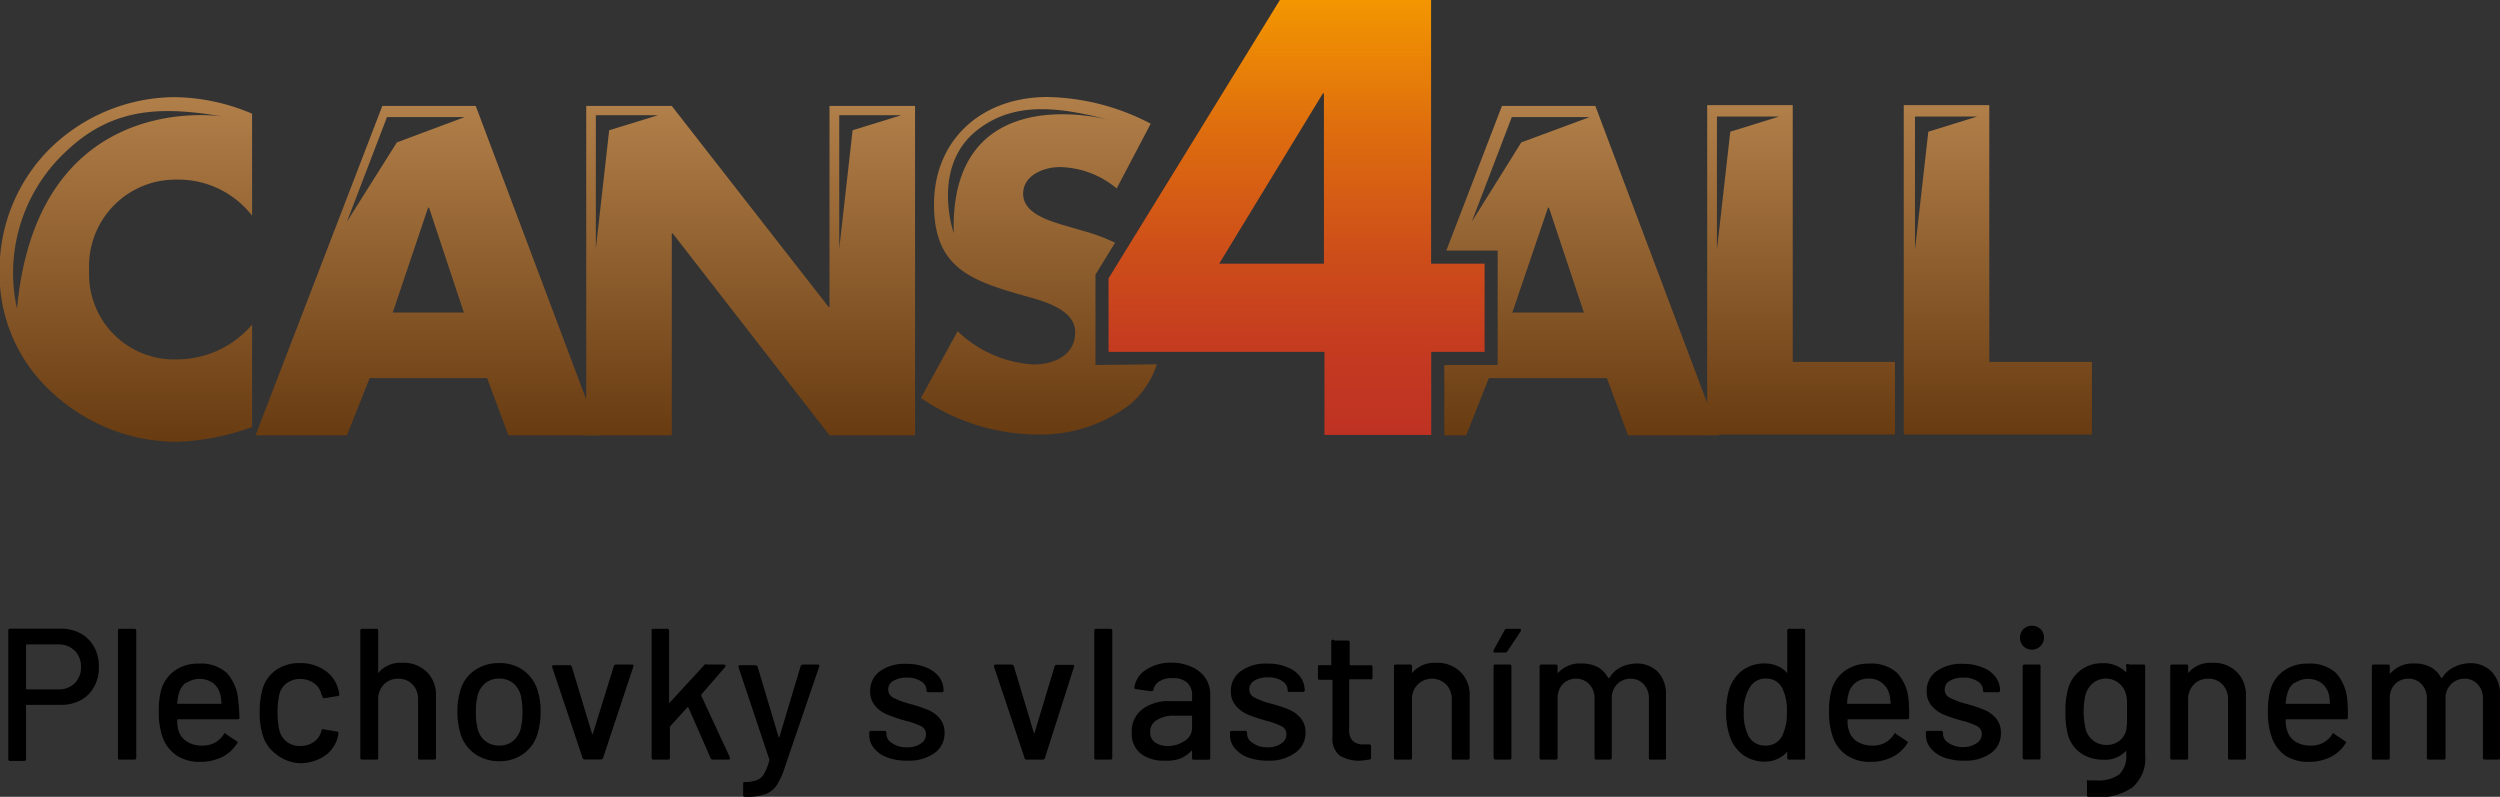 <svg id="Vrstva_1" data-name="Vrstva 1" xmlns="http://www.w3.org/2000/svg" xmlns:xlink="http://www.w3.org/1999/xlink" viewBox="0 0 187.34 59.71"><rect x="0" y="0" width="187.34" height="59.71" fill="#333333" stroke="none"/><defs><style>.cls-1{fill:none;}.cls-2{clip-path:url(#clip-path);}.cls-3{fill:#5f8aa6;}.cls-4{clip-path:url(#clip-path-2);}.cls-5{opacity:0.59;}.cls-6{clip-path:url(#clip-path-3);}.cls-7{opacity:0.08;}.cls-8{fill:#fff;}.cls-9{fill:url(#Nepojmenovaný_přechod_30);}.cls-10{fill:url(#Nepojmenovaný_přechod_13);}.cls-11{fill:url(#Nepojmenovaný_přechod_13-2);}.cls-12{fill:url(#Nepojmenovaný_přechod_13-3);}.cls-13{fill:url(#Nepojmenovaný_přechod_13-4);}.cls-14{fill:url(#Nepojmenovaný_přechod_13-5);}.cls-15{fill:url(#Nepojmenovaný_přechod_13-6);}.cls-16{fill:url(#Nepojmenovaný_přechod_13-7);}</style><clipPath id="clip-path"><rect class="cls-1" x="-2362.56" y="206.19" width="957" height="977.91"/></clipPath><clipPath id="clip-path-2"><rect class="cls-1" x="-2362.56" y="206.19" width="1920" height="977.91"/></clipPath><clipPath id="clip-path-3"><rect class="cls-1" x="-7044.86" y="-981.67" width="1920" height="2802"/></clipPath><linearGradient id="Nepojmenovaný_přechod_30" x1="97.16" x2="97.16" y2="32.59" gradientUnits="userSpaceOnUse"><stop offset="0" stop-color="#f39600"/><stop offset="0.3" stop-color="#de6d0e"/><stop offset="0.59" stop-color="#cd4d1a"/><stop offset="0.83" stop-color="#c33921"/><stop offset="1" stop-color="#bf3223"/></linearGradient><linearGradient id="Nepojmenovaný_přechod_13" x1="9.44" y1="7.28" x2="9.44" y2="33.11" gradientUnits="userSpaceOnUse"><stop offset="0" stop-color="#b17f49"/><stop offset="1" stop-color="#683b11"/></linearGradient><linearGradient id="Nepojmenovaný_přechod_13-2" x1="77.86" y1="7.28" x2="77.86" y2="32.6" xlink:href="#Nepojmenovaný_přechod_13"/><linearGradient id="Nepojmenovaný_přechod_13-3" x1="32.05" y1="7.94" x2="32.05" y2="32.62" xlink:href="#Nepojmenovaný_přechod_13"/><linearGradient id="Nepojmenovaný_přechod_13-4" x1="118.53" y1="7.94" x2="118.53" y2="32.62" xlink:href="#Nepojmenovaný_přechod_13"/><linearGradient id="Nepojmenovaný_přechod_13-5" x1="56.25" y1="7.94" x2="56.25" y2="32.62" xlink:href="#Nepojmenovaný_přechod_13"/><linearGradient id="Nepojmenovaný_přechod_13-6" x1="134.98" y1="7.88" x2="134.98" y2="32.56" xlink:href="#Nepojmenovaný_přechod_13"/><linearGradient id="Nepojmenovaný_přechod_13-7" x1="149.71" y1="7.88" x2="149.71" y2="32.56" xlink:href="#Nepojmenovaný_přechod_13"/></defs><title>logo</title><g class="cls-2"><path class="cls-3" d="M-2485.1,627.78V-76.58c1.71-.9,3.55-.45,5.32-.45q1296.27,0,2592.53,0c1.77,0,3.62-.45,5.33.45V625.81c-15.13-4.14-30.62-2.69-45.89-2.2-20.95.66-41.91,1.71-62.82,3.35-8.81.69-17.62,1.91-26.5,1.34-3.22-2.92-.63-5.53,1-7.49,2.08-2.52,4.09-4.62,3-8.21-.55-1.7.62-2.75,2-3.48a34,34,0,0,1,20-3.82,93.67,93.67,0,0,0,16.23.31c5.74-.31,7.61-2.37,7.42-8-.09-2.56.91-3.8,3.1-4.9,5.62-2.82,6.09-6.22,1.71-10.69-4.17-4.24-9.59-6.22-15-8.18a20.06,20.06,0,0,0-5.21-1.45c-8.64-.64-10.93-7.88-14.39-13.77-1.49-2.55.25-3.56,2.79-3.35,2.85.23,6.63,1.66,7.43-2.37.84-4.19-3.19-5.41-6.25-6.25a72.92,72.92,0,0,1-20-9.18c-1.66-1.07-3.44-2-4.65-3.57-3-4-7.21-6.13-11.79-7.67a153.69,153.69,0,0,0-20.39-5.67,12.56,12.56,0,0,1-8.06-5,51,51,0,0,0-24.85-17.68c-21.72-7.22-43.92-12.37-66.36-16.66-5.48-1.05-10.93-2.28-16.35-3.62-1.2-.29-2.84-.52-2.9-2.16s1.39-2.07,2.65-2.48a21.43,21.43,0,0,0,4.6-1.73c1.89-1.14,3.57-2.53,3.27-5-.26-2.2-1.86-3.45-3.81-4.09a40.13,40.13,0,0,0-13-2.39,16.33,16.33,0,0,1-12.46-4.89c-2.38-2.43-5.22-3.1-8.49-3.07-9.69.08-19.38,0-29.07.05-3.67,0-6.64-.7-8.84-4.07-2.38-3.64-6.55-4.73-10.42-6.14-1.33-.48-3.38-.85-3.18-2.54s2.25-1.56,3.67-1.68c4-.34,7.85.37,11.77.71,3.32.28,7.88,1.09,8.56-3.42s-3.91-5-7.17-5.67c-12.89-2.6-26-3.49-39.07-4.75-3.46-.33-6-.91-6.44-5.08-.37-3.25-3.23-4.25-6.08-4.87a189.58,189.58,0,0,0-29.25-3.88c-4.61-.28-8.42-.92-10.47-6.22-1.66-4.28-7.22-5.52-9.75-9.48a27.7,27.7,0,0,0-2.48-1.82,1.22,1.22,0,0,1-.4-1.41c1.92-2.12,4.5-1.22,6.82-1.52,11.32.5,22.49,2.53,33.76,3.52,3.76.33,7.53.49,11.28,1,2.44.35,4.75-.37,5.52-3,.82-2.88-1.25-4.24-3.49-5.1-7.42-2.84-15.28-3.8-23-5.12-6-1-11.62-2.25-16.93-5.88-7-4.8-15.71-5.62-23.95-7-21.54-3.61-43.27-5.75-65-8.28-16.79-1.95-33.65-3.07-50.46-4.71-2.29-.23-4.59-.13-6.89-.19-2,0-4.17.08-5.72-1.16-8.05-6.45-17.94-6.93-27.43-8.38-21.41-3.28-42.92-5.85-64.55-7.29-.65,0-1.3-.14-2-.23-9.24-1.32-9.27-1.39-4.16-9-1,1.11-2,2.13-3.09,3.17-5.94,5.89-12.79,6.06-19,.23-5.61-5.28-11.24-10.56-16.79-15.9-16.54-15.94-33.1-31.85-50.3-47.08a164.74,164.74,0,0,0-17.81-14c-3.29-2.19-6.69-3.5-10.66-2-2.09.78-3.8,0-5.48-1.23a81.48,81.48,0,0,1-9.89-8.86,31.88,31.88,0,0,0-6.52-5.22c-4.77-2.82-6.53-2.46-9.44,2.42-1,1.66-2.08,2.4-3.94,2.11a8.65,8.65,0,0,0-6.16,1.15c-2.71,1.86-4.65,0-6.68-1.39-6.06-5.75-11.6-12-17.17-18.22A80.6,80.6,0,0,0-763,215c-2.15-1.72-4.75-3.67-7.47-1.16-2.54,2.34-1.54,5.1,0,7.63,4.36,7.13,8.55,14.38,13.63,21a17.52,17.52,0,0,1,1.82,2.91,22.11,22.11,0,0,0,1.24,2.71c.23.28.44.59.66.88s.47.54.7.81.25.27.37.4a6.11,6.11,0,0,1,.68.86,3,3,0,0,1,.36,1,1.83,1.83,0,0,1-.66,1.45,1.56,1.56,0,0,1-1.06.11,4,4,0,0,1-.92-.58c-.14-.11-.27-.24-.41-.36s-.52-.49-.77-.75-.26-.25-.39-.37-.54-.5-.81-.76l-.43-.37-.92-.73c-.17-.11-.32-.24-.5-.36a8.55,8.55,0,0,1-1-.8c-12.48-12.59-24.35-25.74-36.13-39a20.82,20.82,0,0,0-5.46-4.18c-2-1.1-4.09-1.42-6,.13s-1.87,3.65-1.1,5.82c.61,1.71,1.52,3.28,2.05,5,.24.81.41,1.73-.3,2.29-1,.8-1.91,0-2.52-.73-2.94-3.54-6.45-6.54-9.45-10-7.16-8.33-14.8-16.24-21.94-24.59a35,35,0,0,0-4.21-4.14c-4.26-3.54-6.73-2.6-8,3a8.53,8.53,0,0,0,.13,2.31c.13.34.24.68.36,1,.21.5.42,1,.64,1.5a3.29,3.29,0,0,1,.26,1.07,1.83,1.83,0,0,1-.77,1.45,1.69,1.69,0,0,1-1.13,0,5.28,5.28,0,0,1-1-.63c-.16-.13-.3-.26-.46-.38l-.94-.73c-.18-.11-.34-.23-.52-.33-.38-.2-.74-.42-1.12-.63-2.2-1.16-4.52-2.34-6.68-.23s-.78,4.47.3,6.64c.65,1.29,1.52,2.49,1.38,4a1.51,1.51,0,0,1-1.48,1.24c-5.25-2.79-8.16-7.95-11.87-12.19-10.22-11.67-20.4-23.38-30.14-35.45a23.34,23.34,0,0,0-4.48-4.51,4,4,0,0,0-5-.18c-1.69,1.28-1.66,3.12-.92,4.89,1.53,3.61,3.83,6.83,5.56,10.34.29.75.47,1.54.73,2.29.15.33.28.67.41,1s.31.63.46.94l.56.88a8.32,8.32,0,0,1,.59.87,2.65,2.65,0,0,1,.29,1,1.75,1.75,0,0,1-.72,1.39,1.67,1.67,0,0,1-1.06,0,4.81,4.81,0,0,1-.9-.59l-.4-.36c-.27-.23-.52-.48-.77-.73s-.25-.25-.39-.37l-.82-.7c-.16-.1-.3-.21-.45-.32-.32-.2-.62-.43-.92-.66-.48-.37-.92-.78-1.37-1.19-1.44-1.27-3.17-1.05-4.86-.93-.36.1-.72.21-1.07.34s-.59.37-.87.58c-.11.13-.24.25-.35.38a7.31,7.31,0,0,0-.73,1.35c-.12.36-.24.71-.35,1.08a5.11,5.11,0,0,0,0,1.7c.11.34.19.68.3,1s.35.94.56,1.39a7.16,7.16,0,0,1,.43.88c.2.44.39.87.62,1.3a6,6,0,0,1,.45.87c.22.45.43.9.65,1.36a3,3,0,0,1,.23,1,1.76,1.76,0,0,1-.76,1.39,1.57,1.57,0,0,1-1.09,0,3.77,3.77,0,0,1-.9-.67,6.38,6.38,0,0,1-.67-.88c-.3-.45-.58-.9-.9-1.33-.23-.26-.44-.54-.66-.81s-.46-.52-.69-.78-.24-.25-.36-.38-.49-.52-.72-.79-.47-.57-.7-.85a13,13,0,0,0-1.8-1.52c-4.11-4.48-7.3-9.64-10.93-14.47a34,34,0,0,0-4-4.94c-2.56-2.34-5.2-3-7.52.18-2.08,2.84-3.66,1.91-5.32-.33-4.86-6.58-9.37-13.39-13.71-20.33-1.55-2.48-3.2-6.47-7-4.09-3.35,2.11-1.48,5.47,0,8.3,2.91,5.64,7,10.68,8.64,17-.17,2-1.22,2.49-3,1.77-4.83-4.33-7.74-10.07-11.22-15.4a65.3,65.3,0,0,0-4.49-6.46c-1.36-1.61-3.07-2.68-5.18-1.62-2.35,1.18-2.4,3.35-1.69,5.53.76,2.34,1.79,4.58,2.65,6.88.27.75.45,1.54.71,2.3.15.34.28.7.41,1.05l.65,1.52a3.66,3.66,0,0,1,.28,1.08,1.86,1.86,0,0,1-.75,1.47,1.66,1.66,0,0,1-1.14,0,4.08,4.08,0,0,1-.94-.71,9.43,9.43,0,0,1-.74-.93,9,9,0,0,0-2.21-2.06c-3.81-3.89-6.61-8.55-10-12.74-2.38-2.93-5-4.28-8.33-1.42-1.31,1.16-.68,3.63-2.85,4.19-3.8-1.6-4.44-5.67-6.62-8.53-1.82-2.38-3.08-5.49-7-4.74a4,4,0,0,0-2.45,2.67c-.41,1.09-1,2-2.46,1.37a4.35,4.35,0,0,1-1-.86c-.57-.73-1.08-1.5-1.63-2.25a86.68,86.68,0,0,1-5.46-8.17c-2.56-4.63-7-5.69-11.57-6.4-3.36-.54-5.87,2.22-5.64,5.8.19,3,1.45,5.68,2.76,8.34,8.84,17.94,19,35.13,29,52.45,2.86,5,5.75,9.91,8.3,15,1.55,3.13,3,6.18,2.2,9.83a6.47,6.47,0,0,0,.93,4.26c6.44,12.34,10.34,25.87,17.64,37.82.84,1.37,2.27,3.09.05,4.66-4.19-1.44-7.18-4.68-10.07-7.65-15.71-16.1-34.6-26.91-55.56-34.55-27.47-10-54.85-20.47-83.11-27.92-27-7.12-54.08-14-81.31-20.11q-31-7-61.94-14.27c-14.07-3.29-27.79-8-42.17-10-20.82-2.92-41.54-6.57-62.41-9.12-6.48-.79-13.07-1.07-19.62-1.45-48.74-2.78-97.52-1.61-146.29-1.87-36-.19-71.79,2.93-107.41,8.33-34.8,5.27-69.18,12.46-103.28,21.13a375.42,375.42,0,0,1-63.18,10c-28.36,2.24-56.53,5.74-84.11,13-18.81,5-36.68,12.53-54.6,19.9A751.57,751.57,0,0,0-2054,231.59c-3.3,1.84-6.68,3.53-10.09,5.16A184.94,184.94,0,0,0-2094.47,255c-15.84,11.72-31,24.33-47.59,35a100.79,100.79,0,0,0-18.29,15.69c-5.87,6.21-12.27,11.87-18.6,17.59-19,17.19-33.52,38.22-49.56,57.94a123.7,123.7,0,0,0-16,25.91c-2.71,5.81-5.4,11.67-6.88,17.9-3.79,15.84-9,31.22-14.63,46.47-5.2,14.09-8,28.75-10.52,43.49-1.18,7-1.5,7.32-8.61,6.68-9.49-.85-18.76-3.29-28.23-4.38-2-.23-3.91-.42-5.88-.54-4-.23-6.37,1.29-8.73,4.84-7.19,10.79-14,21.8-20.86,32.81-7.49,12-11.31,25.44-15.46,38.76-1.9,6.11-3.77,12.24-5.12,18.5-.87,4-3.2,5.7-7.32,5.61-9.52-.2-19-.37-28.49-1.44-17.59-1.95-35.1-.6-52,5.52-7.73,2.81-15.85,4.29-23.66,6.81C-2482.33,628.71-2483.81,628.9-2485.1,627.78Z"/></g><g class="cls-4"><path class="cls-3" d="M-2485.1,627.78V-76.58c1.71-.9,3.55-.45,5.32-.45q1296.27,0,2592.53,0c1.77,0,3.62-.45,5.33.45V625.81c-15.13-4.14-30.62-2.69-45.89-2.2-20.95.66-41.91,1.71-62.82,3.35-8.81.69-17.62,1.91-26.5,1.34-3.22-2.92-.63-5.53,1-7.49,2.08-2.52,4.09-4.62,3-8.21-.55-1.7.62-2.75,2-3.48a34,34,0,0,1,20-3.82,93.67,93.67,0,0,0,16.23.31c5.74-.31,7.61-2.37,7.42-8-.09-2.56.91-3.8,3.1-4.9,5.62-2.82,6.09-6.22,1.71-10.69-4.17-4.24-9.59-6.22-15-8.18a20.06,20.06,0,0,0-5.21-1.45c-8.64-.64-10.93-7.88-14.39-13.77-1.49-2.55.25-3.56,2.79-3.35,2.85.23,6.63,1.66,7.43-2.37.84-4.19-3.19-5.41-6.25-6.25a72.92,72.92,0,0,1-20-9.18c-1.66-1.07-3.44-2-4.65-3.57-3-4-7.21-6.13-11.79-7.67a153.69,153.69,0,0,0-20.39-5.67,12.56,12.56,0,0,1-8.06-5,51,51,0,0,0-24.85-17.68c-21.72-7.22-43.92-12.37-66.36-16.66-5.48-1.05-10.93-2.28-16.35-3.62-1.2-.29-2.84-.52-2.9-2.16s1.39-2.07,2.65-2.48a21.43,21.43,0,0,0,4.6-1.73c1.89-1.14,3.57-2.53,3.27-5-.26-2.2-1.86-3.45-3.81-4.09a40.13,40.13,0,0,0-13-2.39,16.33,16.33,0,0,1-12.46-4.89c-2.38-2.43-5.22-3.1-8.49-3.07-9.69.08-19.38,0-29.07.05-3.67,0-6.64-.7-8.84-4.07-2.38-3.64-6.55-4.73-10.42-6.14-1.33-.48-3.38-.85-3.18-2.54s2.25-1.56,3.67-1.68c4-.34,7.85.37,11.77.71,3.32.28,7.88,1.09,8.56-3.42s-3.91-5-7.17-5.67c-12.89-2.6-26-3.49-39.07-4.75-3.46-.33-6-.91-6.44-5.08-.37-3.25-3.23-4.25-6.08-4.87a189.58,189.58,0,0,0-29.25-3.88c-4.61-.28-8.42-.92-10.47-6.22-1.66-4.28-7.22-5.52-9.75-9.48a27.7,27.7,0,0,0-2.48-1.82,1.22,1.22,0,0,1-.4-1.41c1.92-2.12,4.5-1.22,6.82-1.52,11.32.5,22.49,2.53,33.76,3.52,3.76.33,7.53.49,11.28,1,2.44.35,4.75-.37,5.52-3,.82-2.88-1.25-4.24-3.49-5.1-7.42-2.84-15.28-3.8-23-5.12-6-1-11.62-2.25-16.93-5.88-7-4.8-15.71-5.62-23.95-7-21.54-3.61-43.27-5.75-65-8.28-16.79-1.95-33.65-3.07-50.46-4.71-2.29-.23-4.59-.13-6.89-.19-2,0-4.17.08-5.72-1.16-8.05-6.45-17.94-6.93-27.43-8.38-21.41-3.28-42.92-5.85-64.55-7.29-.65,0-1.3-.14-2-.23-9.24-1.32-9.27-1.39-4.16-9-1,1.11-2,2.13-3.09,3.17-5.94,5.89-12.79,6.06-19,.23-5.61-5.28-11.24-10.56-16.79-15.9-16.54-15.94-33.1-31.85-50.3-47.08a164.74,164.74,0,0,0-17.81-14c-3.29-2.19-6.69-3.5-10.66-2-2.09.78-3.8,0-5.48-1.23a81.48,81.48,0,0,1-9.89-8.86,31.88,31.88,0,0,0-6.52-5.22c-4.77-2.82-6.53-2.46-9.44,2.42-1,1.66-2.08,2.4-3.94,2.11a8.65,8.65,0,0,0-6.16,1.15c-2.71,1.86-4.65,0-6.68-1.39-6.06-5.75-11.6-12-17.17-18.22A80.6,80.6,0,0,0-763,215c-2.15-1.72-4.75-3.67-7.47-1.16-2.54,2.34-1.54,5.1,0,7.63,4.36,7.13,8.55,14.38,13.63,21a17.52,17.52,0,0,1,1.82,2.91,22.11,22.11,0,0,0,1.24,2.71c.23.28.44.59.66.88s.47.54.7.81.25.27.37.4a6.11,6.11,0,0,1,.68.86,3,3,0,0,1,.36,1,1.83,1.83,0,0,1-.66,1.45,1.56,1.56,0,0,1-1.06.11,4,4,0,0,1-.92-.58c-.14-.11-.27-.24-.41-.36s-.52-.49-.77-.75-.26-.25-.39-.37-.54-.5-.81-.76l-.43-.37-.92-.73c-.17-.11-.32-.24-.5-.36a8.55,8.55,0,0,1-1-.8c-12.48-12.59-24.35-25.74-36.13-39a20.82,20.82,0,0,0-5.46-4.18c-2-1.1-4.09-1.42-6,.13s-1.87,3.65-1.1,5.82c.61,1.71,1.52,3.28,2.05,5,.24.81.41,1.73-.3,2.29-1,.8-1.91,0-2.52-.73-2.94-3.54-6.45-6.54-9.45-10-7.16-8.33-14.8-16.24-21.94-24.59a35,35,0,0,0-4.21-4.14c-4.26-3.54-6.73-2.6-8,3a8.53,8.53,0,0,0,.13,2.31c.13.34.24.68.36,1,.21.5.42,1,.64,1.5a3.29,3.29,0,0,1,.26,1.07,1.83,1.83,0,0,1-.77,1.45,1.69,1.69,0,0,1-1.13,0,5.28,5.28,0,0,1-1-.63c-.16-.13-.3-.26-.46-.38l-.94-.73c-.18-.11-.34-.23-.52-.33-.38-.2-.74-.42-1.12-.63-2.2-1.16-4.52-2.34-6.68-.23s-.78,4.47.3,6.64c.65,1.29,1.52,2.49,1.38,4a1.51,1.51,0,0,1-1.48,1.24c-5.25-2.79-8.16-7.95-11.87-12.19-10.22-11.67-20.4-23.38-30.14-35.45a23.34,23.34,0,0,0-4.48-4.51,4,4,0,0,0-5-.18c-1.69,1.28-1.66,3.12-.92,4.89,1.53,3.61,3.83,6.83,5.56,10.34.29.75.47,1.54.73,2.29.15.33.28.67.41,1s.31.63.46.94l.56.88a8.32,8.32,0,0,1,.59.87,2.65,2.65,0,0,1,.29,1,1.75,1.75,0,0,1-.72,1.39,1.67,1.67,0,0,1-1.06,0,4.81,4.81,0,0,1-.9-.59l-.4-.36c-.27-.23-.52-.48-.77-.73s-.25-.25-.39-.37l-.82-.7c-.16-.1-.3-.21-.45-.32-.32-.2-.62-.43-.92-.66-.48-.37-.92-.78-1.37-1.19-1.44-1.27-3.17-1.05-4.86-.93-.36.1-.72.21-1.07.34s-.59.37-.87.58c-.11.13-.24.25-.35.38a7.31,7.31,0,0,0-.73,1.35c-.12.36-.24.71-.35,1.08a5.11,5.11,0,0,0,0,1.7c.11.34.19.68.3,1s.35.94.56,1.39a7.16,7.16,0,0,1,.43.88c.2.44.39.87.62,1.3a6,6,0,0,1,.45.87c.22.45.43.9.65,1.36a3,3,0,0,1,.23,1,1.76,1.76,0,0,1-.76,1.39,1.57,1.57,0,0,1-1.09,0,3.77,3.77,0,0,1-.9-.67,6.38,6.38,0,0,1-.67-.88c-.3-.45-.58-.9-.9-1.33-.23-.26-.44-.54-.66-.81s-.46-.52-.69-.78-.24-.25-.36-.38-.49-.52-.72-.79-.47-.57-.7-.85a13,13,0,0,0-1.8-1.52c-4.11-4.48-7.3-9.64-10.93-14.47a34,34,0,0,0-4-4.94c-2.56-2.34-5.2-3-7.52.18-2.08,2.84-3.66,1.91-5.32-.33-4.86-6.58-9.37-13.39-13.71-20.33-1.55-2.48-3.2-6.47-7-4.09-3.35,2.11-1.48,5.47,0,8.3,2.91,5.64,7,10.68,8.64,17-.17,2-1.22,2.49-3,1.77-4.83-4.33-7.74-10.07-11.22-15.4a65.3,65.3,0,0,0-4.49-6.46c-1.36-1.61-3.07-2.68-5.18-1.62-2.35,1.18-2.4,3.35-1.69,5.53.76,2.34,1.79,4.58,2.65,6.88.27.75.45,1.54.71,2.3.15.34.28.7.41,1.05l.65,1.52a3.66,3.66,0,0,1,.28,1.08,1.86,1.86,0,0,1-.75,1.47,1.66,1.66,0,0,1-1.14,0,4.08,4.08,0,0,1-.94-.71,9.43,9.43,0,0,1-.74-.93,9,9,0,0,0-2.21-2.06c-3.81-3.89-6.61-8.55-10-12.74-2.38-2.93-5-4.28-8.33-1.42-1.31,1.16-.68,3.63-2.85,4.19-3.8-1.6-4.44-5.67-6.62-8.53-1.82-2.38-3.08-5.49-7-4.74a4,4,0,0,0-2.45,2.67c-.41,1.09-1,2-2.46,1.37a4.35,4.35,0,0,1-1-.86c-.57-.73-1.08-1.5-1.63-2.25a86.68,86.68,0,0,1-5.46-8.17c-2.56-4.63-7-5.69-11.57-6.4-3.36-.54-5.87,2.22-5.64,5.8.19,3,1.45,5.68,2.76,8.34,8.84,17.94,19,35.13,29,52.45,2.86,5,5.75,9.91,8.3,15,1.55,3.13,3,6.18,2.2,9.83a6.47,6.47,0,0,0,.93,4.26c6.44,12.34,10.34,25.87,17.64,37.82.84,1.37,2.27,3.09.05,4.66-4.19-1.44-7.18-4.68-10.07-7.65-15.71-16.1-34.6-26.91-55.56-34.55-27.47-10-54.85-20.47-83.11-27.92-27-7.12-54.08-14-81.31-20.11q-31-7-61.94-14.27c-14.07-3.29-27.79-8-42.17-10-20.82-2.92-41.54-6.57-62.41-9.12-6.48-.79-13.07-1.07-19.62-1.45-48.74-2.78-97.52-1.61-146.29-1.87-36-.19-71.79,2.93-107.41,8.33-34.8,5.27-69.18,12.46-103.28,21.13a375.42,375.42,0,0,1-63.18,10c-28.36,2.24-56.53,5.74-84.11,13-18.81,5-36.68,12.53-54.6,19.9A751.57,751.57,0,0,0-2054,231.59c-3.3,1.84-6.68,3.53-10.09,5.16A184.94,184.94,0,0,0-2094.47,255c-15.84,11.72-31,24.33-47.59,35a100.79,100.79,0,0,0-18.29,15.69c-5.87,6.21-12.27,11.87-18.6,17.59-19,17.19-33.52,38.22-49.56,57.94a123.7,123.7,0,0,0-16,25.91c-2.71,5.81-5.4,11.67-6.88,17.9-3.79,15.84-9,31.22-14.63,46.47-5.2,14.09-8,28.75-10.52,43.49-1.18,7-1.5,7.32-8.61,6.68-9.49-.85-18.76-3.29-28.23-4.38-2-.23-3.91-.42-5.88-.54-4-.23-6.37,1.29-8.73,4.84-7.19,10.79-14,21.8-20.86,32.81-7.49,12-11.31,25.44-15.46,38.76-1.9,6.11-3.77,12.24-5.12,18.5-.87,4-3.2,5.7-7.32,5.61-9.52-.2-19-.37-28.49-1.44-17.59-1.95-35.1-.6-52,5.52-7.73,2.81-15.85,4.29-23.66,6.81C-2482.33,628.71-2483.81,628.9-2485.1,627.78Z"/></g><g class="cls-5"><g class="cls-6"><g class="cls-7"><path class="cls-8" d="M-7226.17-1851.82v-659.66H99.14v5491.3H-7226.17V2417.5c7.16-7.91,13.63-16.56,22.89-22.27,6.91-4.27,15.12-9.59,22.1-3.07,24.46,22.86,50.56,9.94,75.64,3.61,12.62-3.19,23.88-6,36.1-.3,7.59,3.52,15.76,4.35,23.26.24,13.06-7.15,24-7.38,36.37,3.24s25.68,4.37,35.94-5.47c16.11-15.45,34.06-28.69,50.59-43.64,18.92-17.13,25.67-15.33,37.16,7.35,10,19.75,22.35,22.76,40.65,9.5,8.69-6.29,15.58-14.64,23.39-21.93,7.23-6.74,14.84-15,24.86-14.48,22.89,1.07,41.59-7.39,58.94-20.91,9.72-7.57,17.53-5.63,24.52,4.54,8.62,12.58,20.22,15.67,35.1,10.81,22.14-7.22,35.19,3.38,43.53,23.61,10.38,25.2,18.5,28.34,42.86,15.36,17.76-9.46,33.36-18.79,54.1-4.86,11.66,7.84,23.73-1.84,33.49-10.1,9.54-8.07,19.7-15.32,29.53-23a47.89,47.89,0,0,1,13.67-6.84c1.24-.24,2.51-.43,3.76-.66,1.26.09,2.53.22,3.79.3,1.19.37,2.39.79,3.6,1.14,2.33.85,4.63,1.84,6.92,2.79,13.57,3.71,27.59,5.23,40,13.6,14,9.48,27.27,2.76,39.23-6,22.17-16.31,43.47-33.75,64.82-51.11,6.21-5.05,12.55-10.15,20.26-12.58,10.48-3.31,16-.27,12.1,11.58-2.72,8.34-8.75,16.24-5.7,25.42,5.58,16.76,18.83,16.9,32.71,13.06,12.95-3.59,19-1.81,20.31,14,2.19,27.11,17.12,32.37,39.13,15.55,7-5.37,12.47-12.71,20.64-16.7a13.56,13.56,0,0,1,11,.68c4.14,4.21,2.5,9.89,3.79,14.83,5.47,20.89,21.69,27.48,39.93,16,11.16-7,18.85-18.26,29.85-25.52,1.78-1.3,3.68-2.47,5.56-3.6.85-.58,1.79-1.13,2.65-1.72,1.59-1.22,3.27-2.39,4.87-3.6.73-.64,1.53-1.24,2.25-1.88,1.37-1.31,2.82-2.56,4.24-3.81.65-.65,1.37-1.26,2-1.9,1.26-1.31,2.61-2.54,4-3.78.62-.63,1.3-1.23,1.93-1.87,1.2-1.3,2.5-2.52,3.8-3.72-.05,0,1.93-1.81,1.88-1.85,1.18-1.31,2.46-2.52,3.75-3.73-.05,0,1.91-1.82,1.87-1.86,1.18-1.34,2.46-2.57,3.76-3.8.62-.66,1.27-1.27,1.89-1.93,1.23-1.38,2.54-2.66,3.84-4,.64-.7,1.32-1.34,2-2.05,1.28-1.47,2.63-2.85,4-4.25.66-.76,1.36-1.46,2-2.22,1.34-1.61,2.75-3.1,4.19-4.64.72-.82,1.48-1.57,2.2-2.38,7.33-7.08,13.78-15.05,22.12-21.07a16.17,16.17,0,0,1,6.82-2c17.38,7.61,4.11,15.56-.73,21.49-12.22,15-28.1,26.65-39.33,42.61a67.63,67.63,0,0,1-4,5.76,68.16,68.16,0,0,0-9.17,14.63c-.86,2.25-1.8,4.44-2.68,6.66-3.93,10.26-2.09,20.54,5.28,27.34,12.05,11.12,20,24.52,28.41,38.19,9.53,15.44,31.46,15.51,49.47.84,16.58-13.49,30.54-29.88,45.93-44.7,35.36-34,81.52-29,107.47,11.55,6.73,10.51,15,20,23.31,29.15,15.38,16.84,40.21,10.86,64.29-14.29,15.63-16.47,33-22.19,55.47-13.21,19.47,7.78,38.92-.46,57.37-6.56,59.81-19.77,121.05-19.19,182.66-14.77,17.27,6.56,15.15,17.08,5.31,28.53-10.95,12.73-23.47,24-35.19,36-7.41,7.58-15.61,14.48-21.83,23.08-8.65,12-15.89,25.68-2.87,38.05,11.92,11.33,22.76.94,32.74-6.29,6.44-4.67,12.82-9.41,19-14.35,12-8.05,23.67-16.58,33.27-27.57,14.56-14.51,32.25-25.36,46.58-40.13a48.07,48.07,0,0,1,5.88-4,87,87,0,0,0,8.63-6.19c10-9,19-19.21,31.72-24.7a40.25,40.25,0,0,1,7.5-2.34c13.34-1.87,27.06-.72,40.05-5.31q73.2-4.08,146.2-10.47c6.3-.55,12.93-.59,18.31,2.47,17.77,10.09,34.42,4.38,51.11-2.49,19.12-7.88,38.74-13.16,59.62-12.48,12.21.4,21.59,4,28.33,16,12.66,22.51,20.4,24,42.37,11.75,7.76-4.33,14.85-9.83,23-13.59,29.79-12.29,22.79,15.27,30,27.55,9.23,17.34,23,17.49,38.8,10.42,15.6-7,29.43-16.84,43.53-26.31,5.85-3.93,12.54-8.62,19.4-2.49,5.68,5.07,3.13,11.78.58,17.44-18.51,41.13-12.84,76.33,24.54,104.34,11,8.22,13.34,20.5,14.29,33.37,1.16,15.76,7,28.88,25.28,28.42,16.92-.44,20.84,8.58,22.8,22.86,4.68,34.24,9.91,36.44,40.78,24.76,20.81-7.88,42.58-15.5,59.3,9.35,4.84,7.19,13.77,7.31,22.16,5.48,24.34-5.32,47.77-3.63,69.87,9,14.93,8.52,25.94,2.25,33.82-10.69,8.75-14.36,18-18.79,31.67-5.66,6.49,6.22,15.75,8.34,24.11,11.39,23.9,8.72,38.49,3.94,41.28-21.21,4.74-42.67,42.34-54.53,67.26-76.46,14.08-12.39,26-22.21,30.21-40.38,2-8.71,3.88-17.45,6-26.12,8-32.18,31.88-41.69,58-21.41,12.09,9.39,22.54,19.75,38.61,22.06,7.69,1.11,10.94,8.51,14.41,14.84,4.39,8,9.25,16.16,20,15,12.3-1.38,20.37-10.39,21.25-21.18,3-36.43,30.53-41.22,57.54-47.52,12,12.75,6.51,28.64,7.61,43.26,1.26,16.78-1.75,33.76,2.15,50.36,18,25.18,29,24.46,45.39-3.12,6.3-19.95-2-41.33,6.11-61a9.79,9.79,0,0,1,6.24-4.76c18,7.18,34.32,22.2,56.16,10.45,3.45-1.85,8.46,1.7,12.24,4.11,23,14.72,45.69,24,70,1.3,8.37-7.82,12.3.42,13.86,8,2.27,11.06-3.45,20.76-6,31-3.12,12.78.2,23.56,12.94,28.52,14,5.43,21.17-3.94,27.06-14.86,9.5-17.61,5.22-38.81,14.82-56.39,7.83-10.79-2.79-34.89,14.83-34,12.83.62,7.33,22.42,8.45,35,.83,9.41,4.63,16.75,10.87,23.3,14.61,18.37,31,18.35,49,5.18,8.63-6.31,17.75-12,26.29-18.39,16.46-12.38,31.95-18.81,49.24-.08,10.56,11.45,26.41,9.67,40.55,9,57-2.66,113.63-10.2,170.11-17.59,152.29-19.94,305-30.15,458.53-25.12,10.49.77,21.06.31,31.56,1.27,8.13.73,18.52,2.56,20.14,10.13,6.11,28.62,32.49,42.43,45.42,65.73,17.53,17.47,44.08,24.1,54.66,51,4.77,12.16,24.34,6.62,31.31-7.71,5.82-12,4.45-26.17,11.54-37.8a12.48,12.48,0,0,1,10.78-2.73c11.54,4.9,15.86,16.15,22.14,25.58,16.23,24.36,27.45,25,46.67,2.19,4-4.74,7.94-9.5,12.07-14.08,5-5.11,6.11-12,8.23-18.41a13.38,13.38,0,0,1,4.53-5.28,15.74,15.74,0,0,1,7.07-.88,19,19,0,0,1,6.53,3.22,26.87,26.87,0,0,0,13.65,6c26.51-4.47,49.8-14.71,64.5-38.26,8.76-14,16.85-13.4,30.66-5.93,20.32,11,40.73,19,51.75,42.72,7.37,15.87,24.66,15.55,34.28-.48,13.53-22.55,31-37.23,55.19-47.53,19.62-8.36,18.26-28.86,16.36-47.06-5.52-53-2.25-59,50.78-69.17,22.81-4.39,30.86-15.18,26.88-36.85-2.32-12.68-2.84-25.11,5.84-35.79,12-14.75,12.58-30.88,6.75-48-5.08-14.9-6.11-29.27,1.84-44,8.86-16.37,4.87-33.94-1.37-49.5-18.33-45.71,1.52-84.59,19.62-124,1.84-4,6.53-7.7,6-11.75-6.34-46.64,24.76-83.47,32.64-126.31,1.31-7.15,1.52-14.39-.33-21.3-19.55-73.19-3.49-147.6-7.64-221.31-.46-8-.14-17,4.86-23.29,18.4-23.08,16-50,16.33-76.77,1.69-127.74-1.43-255.67-7.61-383-7.43-152.93,9.91-303,26.47-453.72,3.52-32,3-64.17,7.09-96.12,2.1-16.3-3.75-30.6-22-34.93-16.79-4-20.39-16.29-19.79-30.49,2.53-59.93-5.87-119.49-5.68-179.31a125.58,125.58,0,0,0-12.75-56.73c-16.72-34.59-9.48-72.2-7.26-108.24,3.36-54.31,6-108.66,9.14-163a210.3,210.3,0,0,1,7.08-44.86c6.16-18.73,10.77-37.7,9.82-57.73-.55-11.79,1.85-22.77,9-32.89,25.72-36.33,23.36-75.3,8.69-114.65-4-10.65-2.31-19.65-.91-30.53,4.66-36.29,19.5-69.82,8.71-110.26-12-44.81-7.87-94.09-.35-141,3.25-20.34,4.91-37-17.56-47-12.77-5.65-13.21-18.36-12.89-30.07,1.05-38.33,1-76.7,2.22-115,1.16-37.06-2.18-74.72-2.49-112.16-.12-14.4,1.12-28.55,5.15-42.41,5.72-19.69,11-21.4,27.47-8.3,8.41,6.69,15.47,14.82,22.51,22.92,4.76,5.46,9.82,11.46,18.06,7.88,7.47-3.25,8.79-10.7,9.47-18,.58-6.28-.78-12.46-1.15-18.7-2.55-43.16-4.53-86.61-8.47-129.38-3.14-34-11.94-65.15,6.14-97.93,6.37-11.56-.48-28-4.78-41.77-9.36-30-13.32-61-15.3-92.3-1.32-20.92,3-39.86,13.92-58.76,18.29-31.74,14.25-67.66,11.18-102.25-1.82-20.48-4.33-40.84-3.72-61.41.61-20.93-1.12-41-14.5-58.55-5-6.56-8.85-15.72-5.81-22.69,9.72-22.35,2.39-47.25,12.36-69.52,5.5-12.29,6.44-25.85,1.18-39.2-3.38-8.56-4.54-18.11.05-26.1,11.55-20.08,2.7-32.4-12.59-45.67-13.47-11.69-25.37-25.15-41.55-33.34s-31.75-12.85-51-6.45c-25.87,8.6-46.57-.51-62.22-22.87-7.35-10.5-14.91-19.71-29-21.32-10.23-1.17-17.28-8.44-24.53-15.3-28.83-27.28-51.87-26.09-81.52.3-22.87,20.35-49.24,34.75-81.92,29.71-7.56-1.16-13.74,2.58-20.54,4.6-16.76,5-28.6-6.66-22.55-23,7.9-21.39-1.86-41.42-4.22-61.5-1.94-16.52-39.35-18-49-.68-17.59,31.45-42.15,44.57-77.34,39.62-8-1.13-13.63,2.93-16.91,10.33-1.45,3.25-2.54,8.15-5.46,9-33.94,9.42-21.34,34.46-17.52,54.91,4.86,26-10.94,45.92-17.24,68.48-2.93,10.49-16,13.81-27.06,14.23-14.3.55-28.42,3.62-42.75,2.83-10.26-.57-17.68,3.5-20.85,13.13-7.6,23.1-25.76,27.88-46.73,27.42-19.56-.43-34.64,3.79-41.06,25.69-4.86,16.57-18.39,20.32-34.56,15.78-9.7-2.72-20.28-6.1-25.27-14.19-15.15-24.58-35-33.1-63.09-25.6-10.25,2.74-18.11-5.09-25-12.71-11.77-13-26.32-17.88-43.51-12.5-5.16,1.62-12.25,5.21-15.35,1.72-25.55-28.81-60.49-14.5-90.13-17.2-36.5-3.32-73.44-10.5-111.65-2.72-23.27,4.74-49.59.44-74.49-.86-16.29-.85-32.18-.44-47.33,6.2-12.17,5.32-23.64,4-36.29-.06-35.88-11.61-51.18-6.25-74.87,23.45-10.45,13.09-23.77,19.39-40.14,14.37-15.6-4.78-17-19.23-18.77-32.59-1.06-8,1-16.07.73-24.07-.28-10,7.74-24-5.27-28.91a64.41,64.41,0,0,0-49.7,1.56c-13.11,6-10.45,18.54-9.4,30.51,3.36,38.4-4.69,76.35-5.93,114.63-.55,17-11.18,28.41-30.68,24.89-14.46-2.61-28.25,2.79-42.58,2.49-19.87-.42-29-8.69-29.79-29.06-1.37-34.8,7.79-69,4.08-104-1.54-14.6-5.72-26.17-16.16-35.11-13-11.12-26.14-4-35.81,9.07-28.54,38.73-11,81-12.82,121.68-1.48,32.58-9.34,40.47-40.26,36.87-22.62-2.64-29.78-12.33-30-35.65-.21-22.3,1.59-44.34,3.6-66.47,1.39-15.26-.8-29.54-20.68-30.82-18.28-1.18-36.65-2-43.53,21-3.39,11.33-2.78,23-3.55,34.56-1.81,27-10.34,34-37.82,31.73-3.56-.29.84.31-2.64-.41-17.38-3.61-36.82,3.3-52.41-7.27-16.38-11.11-8.07-31.56-13.66-47.25-6-16.79-11.65-29.37-32.87-27.22-20.85,2.11-31.69,10.06-32.81,33.21-1.54,31.92-24.82,53-56.84,51.09-40.16-2.33-80.23,3.08-120.27-.74-12.87-1.23-24.48,2-28.4,14.73-6.18,20.11-18.94,26.47-38.48,24.06-21.94-2.71-25.3-19.43-28.64-36.59-6.21-31.82-32.43-52.2-62.63-47.25-14.87,2.44-30.32,6.62-42.24,15.91-12.92,10.06-27.87,9-41.59,13.45-48.48,15.55-103.76,8.66-146.18,44.33-19,16-42.21,11.38-64.34,9-11.7-1.25-14.47-11.73-18.81-20.57-7.45-15.16-22.33-20.24-32.75-9.05-20.67,22.2-50.57,17.35-74.06,30.74s-49.6,17.36-76.71,5.46c-14-6.13-22.12.81-26.16,16.81-9.12,36.12-29.23,42.57-61.71,24-15.62-8.92-31.21-15.59-38.54-34.49-4.7-12.12-18.9-8-29-8.11-16.07-.18-32.2,2.83-44.38-12-4.55-5.55-11-4.21-17.22-1.43-37.33,16.66-72.35,16.49-108.09-7.61-30.56-20.61-67.77-20.37-103.49-21.79-13.36-.52-26.76.35-40.16.3-21.33-.09-39.23-3.39-45.25-27.93-1.49-6.08-5.91-11.59-12.91-12.16-9.21-.75-12,7-14.13,13.59-6,18.77-19.8,23.59-37.52,23.17-13.4-.31-26.81-.15-40.21-.06-16.89.11-30.19-4-32.2-23.94-1-9.82-6.2-16.52-16.24-18.85-2.6-.61-6.16-.8-7.48-2.64-17-23.67-29.16-17.83-48.32,1.16-17.72,17.55-80.84-2.25-93-25-4.08-7.67-9.45-12.73-17.1-16-9.44-4-15.76-10.5-20.17-20.18-11.37-25-20.81-27.16-37.38-5.63-16.84,21.88-37.31,31.39-64.11,32.44-20.62.81-31.85-8.46-37-27.24-5.68-20.78-8.66-41.61-6.88-63.48,2.07-25.4-15.12-41.64-40.58-41.2-34.12.6-42.56,6.69-49.22,45-3.93,22.62-13.87,36.39-36.36,39.66-11.2,1.63-17.95,6.41-20.33,17.66-2.93,13.92-11,21.83-26.08,21.84-13.06,0-21.92-4.59-26.45-17.78-6.35-18.5-24.06-24.85-39.05-21.21-46.14,11.18-91.77-7-137.85.86-14.94,2.53-23.17,5.14-25.4,20.14-2.69,18-13.62,21.68-30.81,20.78a781.58,781.58,0,0,0-106.89,1.66c-33,2.8-36.4-.23-47.55-31.52-9.95-28-33.22-44-60.23-52.32-15.23-4.7-29.38,3.51-40.24,15.88-23.87,27.18-52.22,32.9-83,15.87-14.19-7.84-26.37-15-39.61,1.87-7.84,10-20.15,3.56-30.5,4-14.56.7-28.63.29-29.07,21.78-.31,14.87-13.48,19.79-26.12,22.92-14.69,3.64-28.07-.76-35.07-13.33-10.24-18.41-26-24.88-44.91-29.61-30.15-7.55-42.07-24.73-41.86-56.12.21-30.1-1.07-31.43-31.26-32-16-.3-32.29,1.23-47.11-7.15-13.3-7.53-23.29,7.12-35.71,5.53a30.25,30.25,0,0,1-7.73-1.21c-13.09-6.2-22.59-16.84-30.52-28.23-13.08-18.82-27.09-20-43.76-5.57C-7216.54-1851.91-7220.78-1848.76-7226.17-1851.82Z"/></g></g></g><path class="cls-9" d="M111.25,19.76v6.61h-4v6.22h-8V26.37H83.07V20.86L95.91,0h11.33V19.76ZM99.21,7h-.08L91.36,19.76h7.85Z"/><path class="cls-10" d="M13.26,13.46a7,7,0,0,1,5.63,2.7V8.52A15.17,15.17,0,0,0,13,7.28a13.45,13.45,0,0,0-9.4,4,12.83,12.83,0,0,0-3.63,9A12,12,0,0,0,4,29.5a13.78,13.78,0,0,0,9.26,3.61A18.3,18.3,0,0,0,18.89,32V24.33a7.43,7.43,0,0,1-5.54,2.6,6.38,6.38,0,0,1-6.67-6.67A6.48,6.48,0,0,1,13.26,13.46Zm-12,9.61A12.43,12.43,0,0,1,5,11.3C8.56,7.93,12.33,8,16.7,8.73,16.7,8.73,2.86,6.46,1.28,23.07Z"/><path class="cls-11" d="M82.09,27.35V20.58l1.47-2.39a13.87,13.87,0,0,0-2.4-.89l-1.64-.48c-1.11-.35-2.85-.9-2.85-2.3s1.57-2,2.75-2a6.86,6.86,0,0,1,4.26,1.6l2.55-4.85a17.26,17.26,0,0,0-7.73-2c-4.94,0-8.51,3.19-8.51,8.07C70,20,72.65,21,76.67,22.14c1.38.38,3.9,1,3.9,2.74S79,27.31,77.46,27.31a8.93,8.93,0,0,1-5.7-2.49l-2.75,5a15.53,15.53,0,0,0,8.68,2.74,11,11,0,0,0,7-2.26,6.65,6.65,0,0,0,2-3ZM71.47,17.48s-1.82-5.21,2-7.91C76.15,7.63,79.37,8,83.16,9l.28.07L83.16,9C81.36,8.52,71.16,6.6,71.47,17.48Z"/><path class="cls-12" d="M35.65,7.94h-7L19.15,32.62H26l1.7-4.29H36.5l1.6,4.29h6.84ZM29.43,23.42l2.65-7.86h.07l2.61,7.86Zm.31-12.75L26,16.61l3-7.84h5.83Z"/><path class="cls-13" d="M119.55,7.94h-7l-4.17,10.84h3.85v8.57h-4v5.27h1.64l1.7-4.29h8.84L122,32.62h6.84Zm-6.22,15.48L116,15.56h.07l2.62,7.86ZM114,10.67l-3.71,5.94,3-7.84h5.84Z"/><path class="cls-14" d="M62.16,7.94V23h-.07L50.34,7.94H43.93V32.62h6.41V17.49h.07L62.16,32.62h6.41V7.94ZM45.65,9.76l-1,8.87v-10h4.67Zm18.24,0-1,8.87v-10h4.66Z"/><path class="cls-15" d="M134.34,27.12V7.88h-6.41V32.56H142V27.12ZM129.66,9.87l-1,8.86v-10h4.67Z"/><path class="cls-16" d="M149.07,27.12V7.88h-6.41V32.56h14.1V27.12ZM144.5,9.87l-1,8.86v-10h4.67Z"/><path d="M6.05,47.47a2.56,2.56,0,0,1,1,1A3,3,0,0,1,7.41,50a2.91,2.91,0,0,1-.36,1.47,2.5,2.5,0,0,1-1,1,3.14,3.14,0,0,1-1.53.35H2s-.05,0-.05.06v4a.12.12,0,0,1-.14.14H.76a.12.12,0,0,1-.14-.14V47.25a.13.13,0,0,1,.14-.14H4.54A3.07,3.07,0,0,1,6.05,47.47ZM5.6,51.2A1.66,1.66,0,0,0,6.07,50a1.69,1.69,0,0,0-.47-1.24,1.67,1.67,0,0,0-1.24-.47H2s-.05,0-.05.06V51.6s0,.06.05.06H4.36A1.67,1.67,0,0,0,5.6,51.2Z"/><path d="M8.84,56.78V47.26A.13.13,0,0,1,9,47.12h1.07a.13.13,0,0,1,.14.14v9.52a.12.12,0,0,1-.14.14H9A.12.12,0,0,1,8.84,56.78Z"/><path d="M17.94,53.76a.12.12,0,0,1-.14.14H13.34a.05.05,0,0,0-.06.06,2.59,2.59,0,0,0,.08.72,1.5,1.5,0,0,0,.63.88,2.05,2.05,0,0,0,1.18.31,1.81,1.81,0,0,0,1.6-.85c0-.09.1-.11.18,0l.8.53c.06.06.08.12,0,.18a2.77,2.77,0,0,1-1.11,1,3.66,3.66,0,0,1-1.64.36,3.12,3.12,0,0,1-1.72-.45,2.81,2.81,0,0,1-1.05-1.27,5.4,5.4,0,0,1-.33-2,6.12,6.12,0,0,1,.15-1.56,2.65,2.65,0,0,1,1-1.52,2.93,2.93,0,0,1,1.83-.56,2.88,2.88,0,0,1,2.12.7,3.44,3.44,0,0,1,.85,2.08A10.44,10.44,0,0,1,17.94,53.76Zm-4-2.61a1.48,1.48,0,0,0-.53.8,3.16,3.16,0,0,0-.13.79s0,0,.06,0h3.2s.06,0,.06,0a3.88,3.88,0,0,0-.09-.69,1.54,1.54,0,0,0-.55-.87,1.78,1.78,0,0,0-2,0Z"/><path d="M20.67,56.5a2.69,2.69,0,0,1-1-1.47,5.58,5.58,0,0,1-.21-1.69,6.1,6.1,0,0,1,.21-1.69,2.6,2.6,0,0,1,1-1.43,3,3,0,0,1,1.81-.53,3.18,3.18,0,0,1,1.84.53,2.43,2.43,0,0,1,1,1.34,2.56,2.56,0,0,1,.11.46.13.13,0,0,1-.13.14l-1,.16h0c-.07,0-.12,0-.14-.13L24.07,52a1.32,1.32,0,0,0-.54-.8,1.74,1.74,0,0,0-1.05-.32,1.65,1.65,0,0,0-1,.32,1.45,1.45,0,0,0-.55.85,5.89,5.89,0,0,0-.13,1.33,5.8,5.8,0,0,0,.13,1.32,1.56,1.56,0,0,0,.55.88,1.59,1.59,0,0,0,1,.32,1.73,1.73,0,0,0,1.06-.32,1.38,1.38,0,0,0,.55-.84,0,0,0,0,0,0,0s0,0,0,0v0a.12.12,0,0,1,.16-.09l1,.17c.07,0,.11.06.11.11v.06a1.19,1.19,0,0,1-.07.31,2.39,2.39,0,0,1-1,1.37,3.33,3.33,0,0,1-1.84.52A3.06,3.06,0,0,1,20.67,56.5Z"/><path d="M32,50.37a2.39,2.39,0,0,1,.67,1.79v4.62a.12.12,0,0,1-.14.14H31.47c-.1,0-.14,0-.14-.14V52.43a1.58,1.58,0,0,0-.41-1.13,1.41,1.41,0,0,0-1.08-.44,1.44,1.44,0,0,0-1.08.44,1.54,1.54,0,0,0-.42,1.12v4.36c0,.1,0,.14-.14.14H27.14a.12.12,0,0,1-.14-.14V47.26a.13.13,0,0,1,.14-.14H28.2a.12.12,0,0,1,.14.14v3.18a.05.05,0,0,0,0,0s0,0,0,0a2.12,2.12,0,0,1,1.78-.77A2.46,2.46,0,0,1,32,50.37Z"/><path d="M35.61,56.51a2.81,2.81,0,0,1-1.08-1.46,5.39,5.39,0,0,1-.25-1.71,5.15,5.15,0,0,1,.24-1.68,2.69,2.69,0,0,1,1.08-1.45,3.15,3.15,0,0,1,1.83-.52,3,3,0,0,1,1.76.52,2.89,2.89,0,0,1,1.07,1.44,5,5,0,0,1,.25,1.68,5.33,5.33,0,0,1-.25,1.72,2.79,2.79,0,0,1-1.07,1.46,3,3,0,0,1-1.77.53A3.12,3.12,0,0,1,35.61,56.51Zm2.79-.95a1.73,1.73,0,0,0,.6-.89,4.89,4.89,0,0,0,.15-1.32,5.27,5.27,0,0,0-.14-1.3,1.73,1.73,0,0,0-.6-.89,1.65,1.65,0,0,0-1-.31,1.61,1.61,0,0,0-1,.31,1.73,1.73,0,0,0-.6.89,4.59,4.59,0,0,0-.15,1.3,4.74,4.74,0,0,0,.15,1.32,1.62,1.62,0,0,0,.6.89,1.66,1.66,0,0,0,1,.31A1.59,1.59,0,0,0,38.4,55.56Z"/><path d="M43.66,56.81,41.38,50l0-.05c0-.07,0-.1.13-.1h1.18a.15.15,0,0,1,.16.11L44.37,55a.05.05,0,0,0,.05,0,.05.05,0,0,0,0,0L46,49.91a.18.18,0,0,1,.17-.11h1.18c.1,0,.14,0,.11.16l-2.27,6.84a.16.16,0,0,1-.17.11H43.83A.16.16,0,0,1,43.66,56.81Z"/><path d="M48.83,56.78V47.26a.12.12,0,0,1,.14-.14H50a.13.13,0,0,1,.14.14v5.39a.05.05,0,0,0,0,.05s0,0,0,0l2.59-2.81A.19.19,0,0,1,53,49.8h1.24c.06,0,.09,0,.11.05a.13.13,0,0,1,0,.12l-1.8,2.08s0,.07,0,.09l2.15,4.62v.05c0,.08,0,.11-.13.11H53.4a.15.15,0,0,1-.15-.11L51.58,53s0,0-.07,0L50.2,54.45a.17.17,0,0,0,0,.07v2.26a.12.12,0,0,1-.14.14H49C48.87,56.92,48.83,56.88,48.83,56.78Z"/><path d="M55.69,59.57v-.83a.12.12,0,0,1,.14-.14h0a2.59,2.59,0,0,0,.89-.14,1.11,1.11,0,0,0,.53-.46,4.51,4.51,0,0,0,.4-1s0,0,0-.09L55.34,50l0-.05c0-.07,0-.1.13-.1h1.13a.17.17,0,0,1,.17.11l1.58,5.28s0,0,0,0a.05.05,0,0,0,.05,0L60,49.91a.18.18,0,0,1,.17-.11h1.11c.1,0,.14.05.11.15l-2.55,7.46a5.89,5.89,0,0,1-.64,1.44,1.8,1.8,0,0,1-.84.66,4.3,4.3,0,0,1-1.46.2h-.1C55.72,59.71,55.69,59.66,55.69,59.57Z"/><path d="M66.49,56.76a2.25,2.25,0,0,1-1-.7,1.52,1.52,0,0,1-.35-1v-.15a.12.12,0,0,1,.14-.14h1a.12.12,0,0,1,.14.14V55a.82.82,0,0,0,.42.68A1.87,1.87,0,0,0,68,56a1.69,1.69,0,0,0,1-.28.81.81,0,0,0,.39-.69.66.66,0,0,0-.36-.61A6.1,6.1,0,0,0,67.82,54a12,12,0,0,1-1.33-.45,2.33,2.33,0,0,1-.91-.66,1.59,1.59,0,0,1-.37-1.1,1.77,1.77,0,0,1,.73-1.49,3.15,3.15,0,0,1,2-.55,3.63,3.63,0,0,1,1.44.26,2.22,2.22,0,0,1,1,.72,1.73,1.73,0,0,1,.33,1v0a.12.12,0,0,1-.14.14h-1a.13.13,0,0,1-.14-.14v0a.78.78,0,0,0-.4-.67,1.8,1.8,0,0,0-1.08-.28,1.85,1.85,0,0,0-1,.24.72.72,0,0,0-.39.64.68.68,0,0,0,.37.62,6.16,6.16,0,0,0,1.2.45,12,12,0,0,1,1.35.44,2.39,2.39,0,0,1,.92.64,1.65,1.65,0,0,1,.38,1.12A1.79,1.79,0,0,1,70,56.45,3.29,3.29,0,0,1,68,57,4.11,4.11,0,0,1,66.49,56.76Z"/><path d="M76.78,56.81,74.5,50V49.9c0-.07,0-.1.12-.1h1.18a.18.18,0,0,1,.17.11L77.5,55s0,0,0,0,0,0,0,0l1.53-5.07a.17.17,0,0,1,.17-.11h1.17c.1,0,.14,0,.11.16L78.3,56.81a.16.16,0,0,1-.17.11H77A.16.16,0,0,1,76.78,56.81Z"/><path d="M82,56.78V47.26a.13.13,0,0,1,.14-.14h1.07a.13.13,0,0,1,.14.14v9.52a.12.12,0,0,1-.14.14H82.1A.12.12,0,0,1,82,56.78Z"/><path d="M89.35,50a2.31,2.31,0,0,1,1,.84,2.2,2.2,0,0,1,.34,1.22v4.73a.12.12,0,0,1-.14.14H89.47c-.1,0-.14,0-.14-.14v-.5c0-.05,0-.06-.07,0a2.45,2.45,0,0,1-.89.58A3.13,3.13,0,0,1,87.2,57a2.75,2.75,0,0,1-1.72-.53,1.89,1.89,0,0,1-.67-1.59,2.07,2.07,0,0,1,.76-1.71,3.26,3.26,0,0,1,2.13-.63h1.57s.06,0,.06,0v-.38a1.27,1.27,0,0,0-.36-1,1.51,1.51,0,0,0-1.08-.34,1.71,1.71,0,0,0-1,.23,1,1,0,0,0-.46.62c0,.1-.08.14-.17.13l-1.13-.16c-.09,0-.14-.05-.13-.11a1.91,1.91,0,0,1,.89-1.35,3.33,3.33,0,0,1,1.93-.52A3.48,3.48,0,0,1,89.35,50Zm-.57,5.52a1.16,1.16,0,0,0,.55-1v-.83a.05.05,0,0,0-.06-.06H88a2.32,2.32,0,0,0-1.32.33,1,1,0,0,0-.49.89.9.9,0,0,0,.37.79,1.68,1.68,0,0,0,1,.26A2.14,2.14,0,0,0,88.78,55.51Z"/><path d="M93.52,56.76a2.31,2.31,0,0,1-1-.7,1.52,1.52,0,0,1-.35-1v-.15a.12.12,0,0,1,.14-.14h1a.12.12,0,0,1,.14.14V55a.81.81,0,0,0,.43.68A1.81,1.81,0,0,0,95,56a1.69,1.69,0,0,0,1-.28.8.8,0,0,0,.4-.69.66.66,0,0,0-.37-.61A6,6,0,0,0,94.86,54a12.23,12.23,0,0,1-1.34-.45,2.4,2.4,0,0,1-.91-.66,1.59,1.59,0,0,1-.37-1.1A1.77,1.77,0,0,1,93,50.28a3.17,3.17,0,0,1,2-.55,3.54,3.54,0,0,1,1.43.26,2.11,2.11,0,0,1,1,.72,1.74,1.74,0,0,1,.34,1v0a.13.13,0,0,1-.14.14h-1a.12.12,0,0,1-.14-.14v0a.8.8,0,0,0-.4-.67,1.85,1.85,0,0,0-1.09-.28,1.87,1.87,0,0,0-1,.24.73.73,0,0,0-.38.64.66.66,0,0,0,.37.62,5.77,5.77,0,0,0,1.19.45,11.55,11.55,0,0,1,1.36.44,2.43,2.43,0,0,1,.91.64,1.65,1.65,0,0,1,.38,1.12A1.79,1.79,0,0,1,97,56.45,3.26,3.26,0,0,1,95,57,4.17,4.17,0,0,1,93.52,56.76Z"/><path d="M102.67,50.9h-1.51a.05.05,0,0,0-.06.06v3.71a1.16,1.16,0,0,0,.27.85,1.14,1.14,0,0,0,.82.26h.41a.12.12,0,0,1,.14.14v.86a.12.12,0,0,1-.14.14L102,57a2.83,2.83,0,0,1-1.61-.38,1.64,1.64,0,0,1-.54-1.42V51s0-.06,0-.06H98.9a.12.12,0,0,1-.14-.14v-.82a.12.12,0,0,1,.14-.14h.86s0,0,0-.06V48.09A.13.13,0,0,1,100,48h1a.13.13,0,0,1,.14.14v1.65a.05.05,0,0,0,.06.06h1.51a.12.12,0,0,1,.14.14v.82A.12.12,0,0,1,102.67,50.9Z"/><path d="M109.46,50.37a2.39,2.39,0,0,1,.67,1.79v4.62a.12.12,0,0,1-.14.14h-1.06c-.1,0-.14,0-.14-.14V52.43a1.58,1.58,0,0,0-.41-1.13,1.53,1.53,0,0,0-2.15,0,1.54,1.54,0,0,0-.42,1.12v4.36a.12.12,0,0,1-.14.14H104.6a.12.12,0,0,1-.14-.14V49.94a.12.12,0,0,1,.14-.14h1.07a.12.12,0,0,1,.14.14v.5s0,0,0,0,0,0,0,0a2.14,2.14,0,0,1,1.78-.77A2.46,2.46,0,0,1,109.46,50.37Z"/><path d="M111.92,48.85s0-.07,0-.12l.83-1.51a.17.17,0,0,1,.17-.1h.94a.1.1,0,0,1,.1.05.13.13,0,0,1,0,.12l-1,1.51a.21.21,0,0,1-.17.1H112C112,48.9,111.94,48.89,111.92,48.85Zm0,7.93V49.94c0-.1,0-.14.14-.14h1.06a.12.12,0,0,1,.14.14v6.84a.12.12,0,0,1-.14.14h-1.06C112,56.92,111.94,56.88,111.94,56.78Z"/><path d="M124.23,50.34a2.43,2.43,0,0,1,.61,1.77v4.67c0,.1,0,.14-.13.14h-1c-.1,0-.15,0-.15-.14V52.39a1.53,1.53,0,0,0-.38-1.11,1.33,1.33,0,0,0-1-.42,1.42,1.42,0,0,0-1,.41,1.46,1.46,0,0,0-.4,1.09v4.42c0,.1-.05.14-.15.14h-1c-.1,0-.14,0-.14-.14V52.39a1.53,1.53,0,0,0-.39-1.11,1.33,1.33,0,0,0-1-.42,1.36,1.36,0,0,0-1,.41,1.54,1.54,0,0,0-.38,1.09v4.42a.12.12,0,0,1-.14.14h-1.07a.12.12,0,0,1-.14-.14V49.94a.12.12,0,0,1,.14-.14h1.07a.12.12,0,0,1,.14.14v.47s0,0,0,.05,0,0,0,0a2.21,2.21,0,0,1,1.79-.74,2.56,2.56,0,0,1,1.22.27,2,2,0,0,1,.78.81s.06,0,.09,0a2,2,0,0,1,.88-.81,2.77,2.77,0,0,1,1.23-.27A2.21,2.21,0,0,1,124.23,50.34Z"/><path d="M134.07,47.12h1.06a.12.12,0,0,1,.14.14v9.52c0,.1,0,.14-.14.14h-1.06a.12.12,0,0,1-.14-.14v-.46a.05.05,0,0,0,0,0s0,0,0,0a2.07,2.07,0,0,1-.73.55,2.13,2.13,0,0,1-.91.2,2.72,2.72,0,0,1-1.67-.5,2.8,2.8,0,0,1-1-1.41,5.23,5.23,0,0,1-.27-1.79,5.63,5.63,0,0,1,.22-1.69,2.9,2.9,0,0,1,1-1.45,2.77,2.77,0,0,1,1.72-.51,2.11,2.11,0,0,1,.9.19,2,2,0,0,1,.74.53s0,0,0,0a.05.05,0,0,0,0,0V47.26A.13.13,0,0,1,134.07,47.12Zm-.17,6.23a3.62,3.62,0,0,0-.35-1.79,1.3,1.3,0,0,0-1.19-.71,1.34,1.34,0,0,0-1.24.67,3.38,3.38,0,0,0-.45,1.85A3.69,3.69,0,0,0,131,55.1a1.38,1.38,0,0,0,1.33.77,1.34,1.34,0,0,0,1.23-.75A3.85,3.85,0,0,0,133.9,53.35Z"/><path d="M143.06,53.76a.13.13,0,0,1-.14.14h-4.47s0,0,0,.06a2.26,2.26,0,0,0,.08.72,1.48,1.48,0,0,0,.62.88,2.11,2.11,0,0,0,1.19.31,1.78,1.78,0,0,0,1.59-.85c.05-.09.11-.11.18,0l.8.53c.07.06.08.12,0,.18a2.77,2.77,0,0,1-1.11,1,3.59,3.59,0,0,1-1.63.36,3.12,3.12,0,0,1-1.72-.45,2.69,2.69,0,0,1-1.05-1.27,5.39,5.39,0,0,1-.34-2,5.62,5.62,0,0,1,.16-1.56,2.63,2.63,0,0,1,1-1.52,3,3,0,0,1,1.84-.56,2.84,2.84,0,0,1,2.11.7,3.44,3.44,0,0,1,.86,2.08A12.85,12.85,0,0,1,143.06,53.76Zm-4-2.61a1.53,1.53,0,0,0-.53.8,3.77,3.77,0,0,0-.12.79s0,0,0,0h3.21s.05,0,.05,0a3.25,3.25,0,0,0-.08-.69,1.55,1.55,0,0,0-1.58-1.2A1.63,1.63,0,0,0,139.05,51.15Z"/><path d="M145.67,56.76a2.31,2.31,0,0,1-1-.7,1.52,1.52,0,0,1-.35-1v-.15a.12.12,0,0,1,.14-.14h1a.12.12,0,0,1,.14.14V55a.81.81,0,0,0,.43.68,1.81,1.81,0,0,0,1.08.3,1.69,1.69,0,0,0,1-.28.8.8,0,0,0,.4-.69.67.67,0,0,0-.37-.61A6,6,0,0,0,147,54a11.54,11.54,0,0,1-1.34-.45,2.4,2.4,0,0,1-.91-.66,1.59,1.59,0,0,1-.37-1.1,1.77,1.77,0,0,1,.73-1.49,3.17,3.17,0,0,1,2-.55,3.54,3.54,0,0,1,1.43.26,2.11,2.11,0,0,1,1,.72,1.74,1.74,0,0,1,.34,1v0a.13.13,0,0,1-.14.14h-1a.12.12,0,0,1-.14-.14v0a.8.8,0,0,0-.4-.67,1.85,1.85,0,0,0-1.09-.28,1.87,1.87,0,0,0-1,.24.71.71,0,0,0-.38.64.66.66,0,0,0,.37.62,5.77,5.77,0,0,0,1.19.45,10.75,10.75,0,0,1,1.35.44,2.39,2.39,0,0,1,.92.64,1.65,1.65,0,0,1,.38,1.12,1.79,1.79,0,0,1-.75,1.51,3.26,3.26,0,0,1-2,.56A4.17,4.17,0,0,1,145.67,56.76Z"/><path d="M151.63,48.43a.89.89,0,0,1-.26-.65.87.87,0,0,1,.26-.64.94.94,0,0,1,1.28,0,.87.87,0,0,1,.26.64.91.91,0,0,1-1.54.65Zm-.06,8.34V49.94a.12.12,0,0,1,.14-.14h1.06c.1,0,.14,0,.14.14v6.83a.12.12,0,0,1-.14.14h-1.06A.13.13,0,0,1,151.57,56.77Z"/><path d="M159.55,49.8h1.07c.09,0,.13,0,.13.14v6.62A2.86,2.86,0,0,1,159.8,59a4.13,4.13,0,0,1-2.57.73l-.7,0a.13.13,0,0,1-.14-.15l0-1a.13.13,0,0,1,0-.1.14.14,0,0,1,.11,0h.58a2.73,2.73,0,0,0,1.72-.44,1.86,1.86,0,0,0,.53-1.49v-.25a.08.08,0,0,0,0-.05s0,0,0,0a2.13,2.13,0,0,1-1.72.68,2.94,2.94,0,0,1-1.65-.47,2.48,2.48,0,0,1-1-1.4,6.36,6.36,0,0,1-.18-1.71,5.94,5.94,0,0,1,.21-1.79,2.59,2.59,0,0,1,2.55-1.86,2.34,2.34,0,0,1,1.8.7.06.06,0,0,0,0,0,.05.05,0,0,0,0,0v-.43A.12.12,0,0,1,159.55,49.8Zm-.16,4.37c0-.17,0-.45,0-.84s0-.67,0-.84a2.43,2.43,0,0,0-.08-.47,1.55,1.55,0,0,0-2.46-.84,1.81,1.81,0,0,0-.56.84,5.8,5.8,0,0,0,0,2.62,1.6,1.6,0,0,0,.56.85,1.54,1.54,0,0,0,1,.33,1.49,1.49,0,0,0,1-.33,1.51,1.51,0,0,0,.5-.85C159.35,54.49,159.38,54.33,159.39,54.17Z"/><path d="M167.63,50.37a2.39,2.39,0,0,1,.67,1.79v4.62a.12.12,0,0,1-.14.14H167.1c-.1,0-.14,0-.14-.14V52.43a1.58,1.58,0,0,0-.41-1.13,1.41,1.41,0,0,0-1.08-.44,1.44,1.44,0,0,0-1.08.44,1.54,1.54,0,0,0-.42,1.12v4.36c0,.1,0,.14-.14.14h-1.06a.12.12,0,0,1-.14-.14V49.94a.12.12,0,0,1,.14-.14h1.06c.1,0,.14,0,.14.14v.5s0,0,0,0,0,0,0,0a2.12,2.12,0,0,1,1.78-.77A2.46,2.46,0,0,1,167.63,50.37Z"/><path d="M175.94,53.76a.12.12,0,0,1-.14.14h-4.46a.05.05,0,0,0-.06.06,2.21,2.21,0,0,0,.09.72,1.48,1.48,0,0,0,.62.88,2.07,2.07,0,0,0,1.18.31,1.81,1.81,0,0,0,1.6-.85c0-.09.1-.11.18,0l.8.53c.06.06.08.12,0,.18a2.77,2.77,0,0,1-1.11,1,3.62,3.62,0,0,1-1.63.36,3.16,3.16,0,0,1-1.73-.45,2.81,2.81,0,0,1-1-1.27,5.4,5.4,0,0,1-.33-2,6.12,6.12,0,0,1,.15-1.56,2.7,2.7,0,0,1,1-1.52,3,3,0,0,1,1.83-.56,2.87,2.87,0,0,1,2.12.7,3.44,3.44,0,0,1,.85,2.08A10.44,10.44,0,0,1,175.94,53.76Zm-4-2.61a1.48,1.48,0,0,0-.53.8,3.16,3.16,0,0,0-.13.79s0,0,.06,0h3.2s.06,0,.06,0a5.51,5.51,0,0,0-.08-.69,1.61,1.61,0,0,0-.56-.87,1.78,1.78,0,0,0-2,0Z"/><path d="M186.72,50.34a2.43,2.43,0,0,1,.62,1.77v4.67a.12.12,0,0,1-.14.14h-1a.12.12,0,0,1-.14-.14V52.39a1.53,1.53,0,0,0-.39-1.11,1.3,1.3,0,0,0-1-.42,1.42,1.42,0,0,0-1,.41,1.47,1.47,0,0,0-.41,1.09v4.42a.12.12,0,0,1-.14.14H182a.12.12,0,0,1-.14-.14V52.39a1.53,1.53,0,0,0-.39-1.11,1.3,1.3,0,0,0-1-.42,1.35,1.35,0,0,0-1,.41,1.5,1.5,0,0,0-.39,1.09v4.42c0,.1,0,.14-.14.14h-1.06c-.1,0-.14,0-.14-.14V49.94c0-.1,0-.14.14-.14h1.06c.1,0,.14,0,.14.14v.47a.08.08,0,0,0,0,.05s0,0,.05,0a2.21,2.21,0,0,1,1.79-.74,2.53,2.53,0,0,1,1.22.27,1.93,1.93,0,0,1,.79.81s.05,0,.08,0a2,2,0,0,1,.89-.81A2.76,2.76,0,0,1,185,49.7,2.21,2.21,0,0,1,186.72,50.34Z"/></svg>